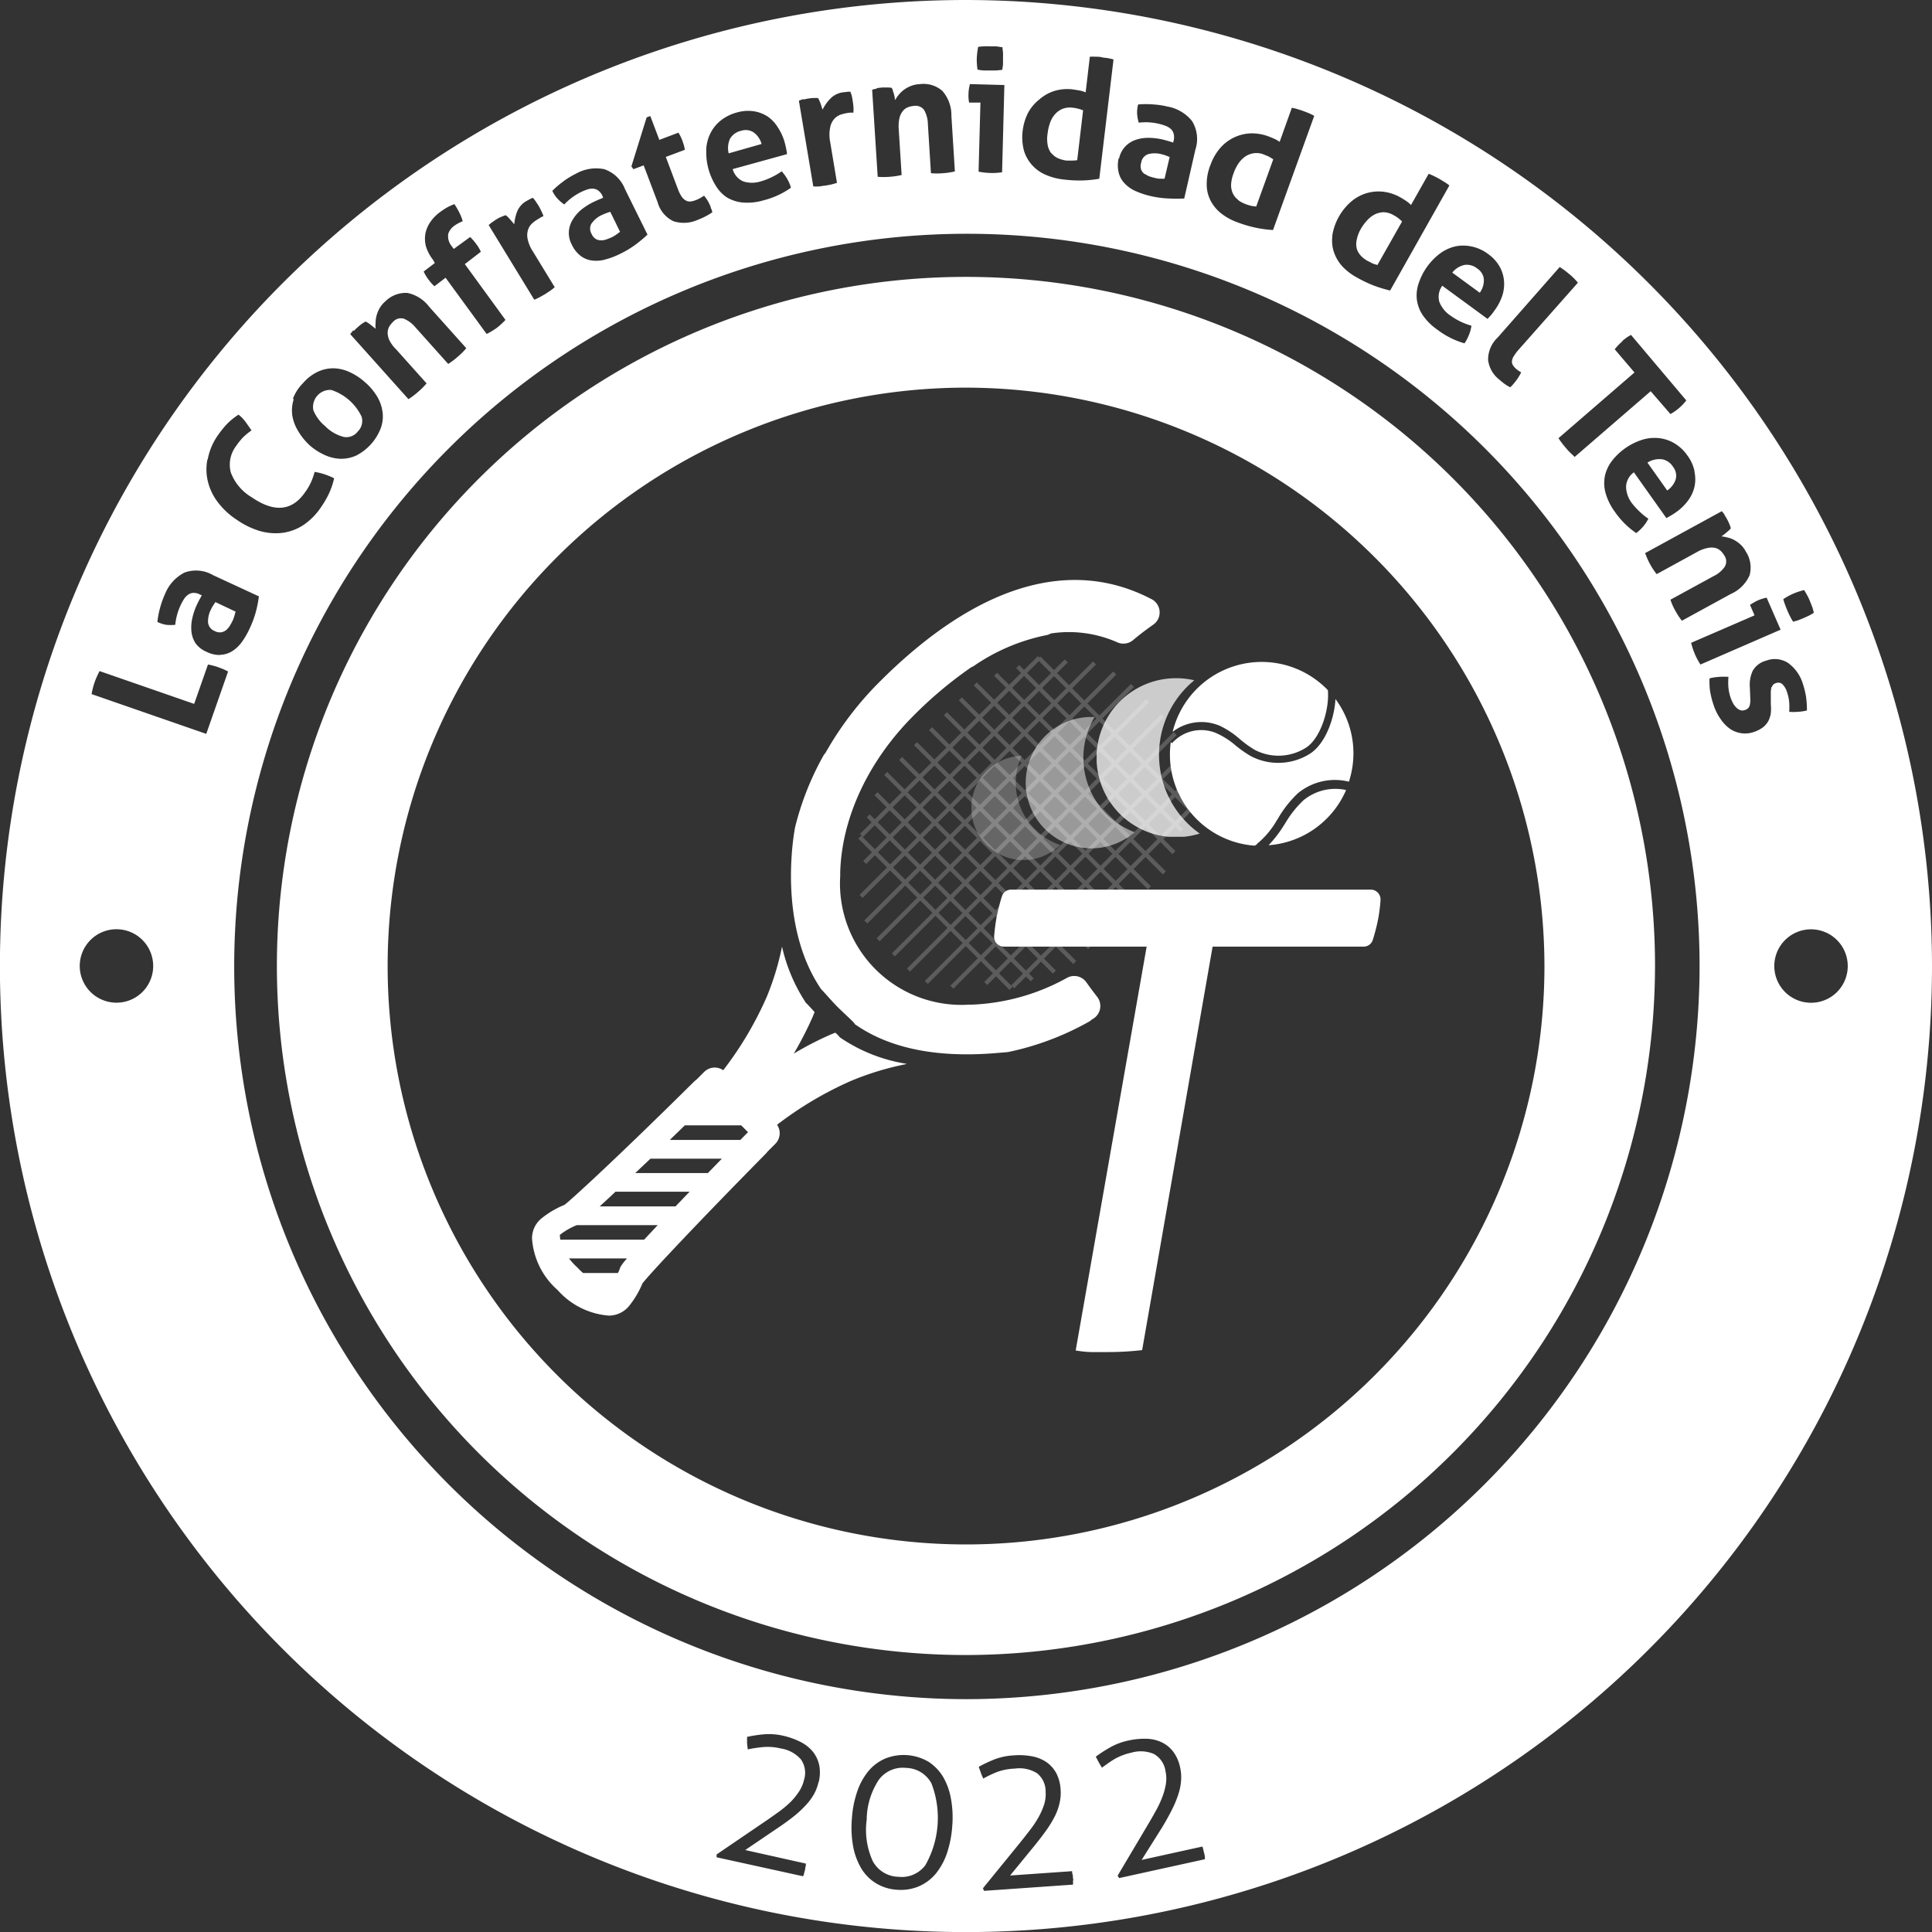 <svg id="Capa_1" data-name="Capa 1" xmlns="http://www.w3.org/2000/svg" xmlns:xlink="http://www.w3.org/1999/xlink" viewBox="0 0 226.77 226.77"><rect x="0" y="0" width="226.77" height="226.77" fill="#333333" stroke="none"/><defs><style>.cls-1{fill:none;}.cls-2{fill:#fff;}.cls-3{opacity:0.2;}.cls-4{clip-path:url(#clip-path);}.cls-5{opacity:0.25;}.cls-6{clip-path:url(#clip-path-2);}.cls-7{opacity:0.5;}.cls-8{clip-path:url(#clip-path-3);}.cls-9{opacity:0.75;}.cls-10{clip-path:url(#clip-path-4);}</style><clipPath id="clip-path"><rect class="cls-1" x="100.74" y="77" width="39.19" height="39.19"/></clipPath><clipPath id="clip-path-2"><rect class="cls-1" x="114.02" y="88.71" width="10.41" height="12.23"/></clipPath><clipPath id="clip-path-3"><rect class="cls-1" x="120.4" y="84.15" width="12.77" height="15.41"/></clipPath><clipPath id="clip-path-4"><rect class="cls-1" x="128.72" y="79.56" width="12.1" height="18.66"/></clipPath></defs><title>confrFondoplomo</title><path class="cls-2" d="M113.39,194.26a80.88,80.88,0,1,1,80.87-80.87,81,81,0,0,1-80.87,80.87m0-148.76a67.89,67.89,0,1,0,67.89,67.89A68,68,0,0,0,113.39,45.5"/><path class="cls-2" d="M69.44,26.21a1.21,1.21,0,0,0,0,1.25,1.3,1.3,0,0,0,.54.62,1.35,1.35,0,0,0,.65.13,2,2,0,0,0,.66-.15c.22-.08.4-.16.56-.23a4.63,4.63,0,0,0,.51-.31l.42-.31-1.15-2.35c-.15.05-.32.1-.49.17a4.31,4.31,0,0,0-.46.19,2.88,2.88,0,0,0-1.23,1"/><path class="cls-2" d="M38.22,50.08a4.79,4.79,0,0,0,2.1,1.2A1.68,1.68,0,0,0,42,50.64a1.72,1.72,0,0,0,.44-1.74,6,6,0,0,0-3.56-3.13,2,2,0,0,0-2.1,2.38,4.74,4.74,0,0,0,1.46,1.93"/><path class="cls-2" d="M159.71,30a3.5,3.5,0,0,0,.82.63l.55.28a3.54,3.54,0,0,0,.6.19L164.57,26a5,5,0,0,0-.49-.43,5.09,5.09,0,0,0-.53-.33,2.47,2.47,0,0,0-1.13-.33,2.51,2.51,0,0,0-1,.23,3.08,3.08,0,0,0-.92.69,5.6,5.6,0,0,0-.75,1,4.26,4.26,0,0,0-.5,1.3,2.29,2.29,0,0,0,0,1.05,2.05,2.05,0,0,0,.48.83"/><path class="cls-2" d="M145.32,23.48a3.49,3.49,0,0,0,.92.49,4.19,4.19,0,0,0,.58.18,4.76,4.76,0,0,0,.63.09l2-5.54c-.23-.15-.42-.26-.56-.34l-.58-.24a2.27,2.27,0,0,0-1.16-.13,2.36,2.36,0,0,0-1,.39,3.17,3.17,0,0,0-.8.83,5,5,0,0,0-.56,1.14,4.21,4.21,0,0,0-.29,1.36,2.34,2.34,0,0,0,.21,1,2,2,0,0,0,.61.74"/><path class="cls-2" d="M123.44,18a2,2,0,0,0,.76.58,3.76,3.76,0,0,0,1,.27c.22,0,.43,0,.62,0a5,5,0,0,0,.62-.05l.69-5.85a4.74,4.74,0,0,0-.62-.2,5.12,5.12,0,0,0-.62-.11,2.44,2.44,0,0,0-1.16.13,2.39,2.39,0,0,0-.88.62,3,3,0,0,0-.59,1,5.52,5.52,0,0,0-.29,1.23,4,4,0,0,0,0,1.39,2.25,2.25,0,0,0,.44,1"/><path class="cls-2" d="M134.39,20.42a2.43,2.43,0,0,0,.6.31c.22.07.42.12.59.16a2.9,2.9,0,0,0,.59.09l.52,0,.6-2.55-.48-.19a4.71,4.71,0,0,0-.48-.14,3,3,0,0,0-1.58,0,1.23,1.23,0,0,0-.8,1,1.27,1.27,0,0,0,0,.83,1.29,1.29,0,0,0,.41.51"/><path class="cls-2" d="M89.39,16.9a2.5,2.5,0,0,0-.9-1.34A1.7,1.7,0,0,0,87,15.35a2,2,0,0,0-1.31.93A2.64,2.64,0,0,0,85.53,18Z"/><path class="cls-2" d="M174.17,32.81a1.66,1.66,0,0,0-.75-1.27,1.93,1.93,0,0,0-1.54-.44,2.53,2.53,0,0,0-1.42.9l3.23,2.36a2.5,2.5,0,0,0,.48-1.55"/><path class="cls-2" d="M25,71.1a4,4,0,0,0-.24.44,3.05,3.05,0,0,0-.34,1.53,1.22,1.22,0,0,0,.78,1,1.25,1.25,0,0,0,.81.14,1.28,1.28,0,0,0,.59-.3,2.45,2.45,0,0,0,.42-.53c.12-.2.21-.38.29-.53a3.73,3.73,0,0,0,.2-.56c.06-.19.1-.36.14-.5l-2.37-1.12L25,71.1"/><path class="cls-2" d="M195,53.9a2.61,2.61,0,0,0-1.63.4l2.32,3.27a2.52,2.52,0,0,0,1-1.32,1.67,1.67,0,0,0-.31-1.45,1.93,1.93,0,0,0-1.33-.9"/><path class="cls-2" d="M113.39,0A113.39,113.39,0,1,0,226.77,113.39,113.51,113.51,0,0,0,113.39,0m97.1,69.68a8.59,8.59,0,0,1,1.27-.42c.12.19.24.4.37.63s.22.44.3.64.18.43.27.68.15.49.2.71a5.7,5.7,0,0,1-.57.34l-.61.28-.6.24a5.31,5.31,0,0,1-.65.19,4.72,4.72,0,0,1-.36-.63c-.12-.23-.22-.45-.31-.66s-.17-.41-.26-.66a4.63,4.63,0,0,1-.22-.7,7.44,7.44,0,0,1,1.17-.64m-8.09-9.25c.1.15.21.32.32.52s.19.38.26.54.12.33.18.51a1.25,1.25,0,0,1-.2.23l-.31.27-.32.26-.27.2a4.64,4.64,0,0,1,.75.14,2.93,2.93,0,0,1,.77.3,3.67,3.67,0,0,1,.74.54,3.08,3.08,0,0,1,.61.82,3.42,3.42,0,0,1,.43,2.76,4.29,4.29,0,0,1-2.21,2.2l-5.74,3.14a8.84,8.84,0,0,1-.77-1.18,6.82,6.82,0,0,1-.57-1.29l5.07-2.77a3.37,3.37,0,0,0,1.29-1.08,1.21,1.21,0,0,0,0-1.28,3,3,0,0,0-.42-.56,1.56,1.56,0,0,0-.65-.38,2.19,2.19,0,0,0-.93,0,4.12,4.12,0,0,0-1.27.49l-4.71,2.58a8.59,8.59,0,0,1-.78-1.18,9.34,9.34,0,0,1-.57-1.29l9-4.92a4.94,4.94,0,0,1,.35.45m-3.56-5.07a4.17,4.17,0,0,1,0,1.76,4.28,4.28,0,0,1-.76,1.62,6,6,0,0,1-1.4,1.36c-.2.14-.41.28-.62.4s-.38.22-.52.29l-3.81-5.37a2.18,2.18,0,0,0-.92,1.68A3.32,3.32,0,0,0,191.5,59a7.88,7.88,0,0,0,.9,1,6.82,6.82,0,0,0,1.08.88,4.82,4.82,0,0,1-1.43,1.69,9.68,9.68,0,0,1-2.5-2.49,6.88,6.88,0,0,1-1.1-2.23,4.36,4.36,0,0,1-.07-2,4.52,4.52,0,0,1,.82-1.75,7.35,7.35,0,0,1,3.46-2.45,4.88,4.88,0,0,1,2-.23,4.47,4.47,0,0,1,1.84.59,5,5,0,0,1,1.6,1.51,4.66,4.66,0,0,1,.79,1.76m-8.45-15.27a5.29,5.29,0,0,1,1-.7L197.93,47a6,6,0,0,1-1.86,1.6l-2.32-2.68-8.92,7.71-.52-.49c-.17-.17-.33-.34-.47-.51s-.3-.35-.46-.56a7.33,7.33,0,0,1-.45-.64l8.92-7.71L189.53,41a5.59,5.59,0,0,1,.86-.9m-6.18-7.92a8.32,8.32,0,0,1,1,1L178.29,41a5.68,5.68,0,0,0-.6.79,1.36,1.36,0,0,0-.22.58.7.7,0,0,0,.1.47,1.74,1.74,0,0,0,.39.46l.27.21.32.2a6.3,6.3,0,0,1-.89,1.33c-.06.08-.13.15-.19.22a.86.86,0,0,1-.22.19,4.15,4.15,0,0,1-.66-.4c-.24-.18-.45-.35-.64-.52a3.45,3.45,0,0,1-1.28-2.25,3.54,3.54,0,0,1,1.12-2.66l7.28-8.28a8.89,8.89,0,0,1,1.14.85m-11.48-3.26a4.94,4.94,0,0,1,2,.93A4.52,4.52,0,0,1,176,31.26a4.08,4.08,0,0,1,.53,1.67,4.39,4.39,0,0,1-.2,1.78,6.13,6.13,0,0,1-.91,1.73A6.65,6.65,0,0,1,175,37l-.4.43-5.31-3.89a2.19,2.19,0,0,0-.35,1.88,3.43,3.43,0,0,0,1.29,1.61,7.91,7.91,0,0,0,2.48,1.2,4.29,4.29,0,0,1-.26,1,5.17,5.17,0,0,1-.55,1.07,9.54,9.54,0,0,1-3.17-1.59A6.71,6.71,0,0,1,167,37a4.3,4.3,0,0,1-.7-1.87,4.36,4.36,0,0,1,.23-1.91A7.23,7.23,0,0,1,169,29.77a4.92,4.92,0,0,1,1.78-.84,4.48,4.48,0,0,1,1.93,0M156.37,27.7a6.69,6.69,0,0,1,2.18-4,5,5,0,0,1,1.77-1,5,5,0,0,1,2-.2,5.31,5.31,0,0,1,2.09.69q.32.18.63.39a4,4,0,0,1,.58.48l2.07-3.66a6.36,6.36,0,0,1,.65.28c.21.1.41.21.61.32l.59.36a4.67,4.67,0,0,1,.58.41l-6.95,12.33a15.28,15.28,0,0,1-1.86-.56,15.15,15.15,0,0,1-2.1-1,6.8,6.8,0,0,1-1.61-1.23,4.78,4.78,0,0,1-1-1.63,4.3,4.3,0,0,1-.21-2m-14.3-8.34a6.19,6.19,0,0,1,1.06-1.88,5,5,0,0,1,3.53-1.8,5.46,5.46,0,0,1,2.18.34c.22.08.45.17.69.28a3.77,3.77,0,0,1,.65.37l1.43-4a5,5,0,0,1,.69.17c.22.06.44.13.65.21l.65.25c.22.1.43.2.64.32L149.42,27a14,14,0,0,1-1.92-.25,14.88,14.88,0,0,1-2.24-.65,6.8,6.8,0,0,1-1.79-.95,4.65,4.65,0,0,1-1.29-1.44,4.21,4.21,0,0,1-.54-1.91,6.08,6.08,0,0,1,.43-2.42m-10.72-.77a3,3,0,0,1,.77-1.46,3.14,3.14,0,0,1,1.26-.76,4.7,4.7,0,0,1,1.52-.21,7.51,7.51,0,0,1,1.58.2c.38.09.78.21,1.22.35l.06-.23a1.64,1.64,0,0,0,0-.79,1.16,1.16,0,0,0-.31-.55,1.87,1.87,0,0,0-.62-.38,5.49,5.49,0,0,0-.86-.26,6.71,6.71,0,0,0-2.31-.12,4.87,4.87,0,0,1-.19-1.05,3.7,3.7,0,0,1,.12-1.09,10.84,10.84,0,0,1,1.8,0,9.56,9.56,0,0,1,1.61.24,4.77,4.77,0,0,1,2.91,1.7,4,4,0,0,1,.4,3.36L139,23.3a16.18,16.18,0,0,1-1.74,0A11.3,11.3,0,0,1,135,23a9.65,9.65,0,0,1-1.77-.6,4,4,0,0,1-1.27-.92,2.75,2.75,0,0,1-.66-1.25,3.68,3.68,0,0,1,0-1.64m-11.26-3.25a6.28,6.28,0,0,1,.62-2.08A5,5,0,0,1,122,11.67a4.87,4.87,0,0,1,1.78-1,5.27,5.27,0,0,1,2.19-.17l.74.12a3.53,3.53,0,0,1,.72.22l.49-4.18a5.55,5.55,0,0,1,.71,0c.23,0,.46,0,.68.06s.46.06.69.1a5.88,5.88,0,0,1,.7.16l-1.67,14a13.88,13.88,0,0,1-1.93.2,15.49,15.49,0,0,1-2.33-.12,7.1,7.1,0,0,1-2-.53,4.54,4.54,0,0,1-1.58-1.1,4.46,4.46,0,0,1-1-1.74,6.23,6.23,0,0,1-.14-2.45m-5.27-9.73a5.33,5.33,0,0,1,.72-.07,5.73,5.73,0,0,1,.71,0c.22,0,.47,0,.73,0l.73.11c0,.23.05.45.06.67s0,.44,0,.66,0,.43,0,.66a5.43,5.43,0,0,1-.1.67c-.23,0-.47.05-.73.06h-.72l-.71,0a5,5,0,0,1-.73-.1,7.5,7.5,0,0,1-.09-1.33,9.12,9.12,0,0,1,.16-1.32m-1,4.35,4.08.11-.27,10.24a7.45,7.45,0,0,1-1.4.08,8.31,8.31,0,0,1-1.36-.15l.22-8.11-1.33,0a4.58,4.58,0,0,1-.07-.55,5.06,5.06,0,0,1,0-.54,4.59,4.59,0,0,1,.15-1m-10.91.39.61-.07h.6c.17,0,.35,0,.54.05a2.61,2.61,0,0,1,.13.28c0,.12.07.25.11.39s.07.27.1.4,0,.24.07.34a3.92,3.92,0,0,1,.43-.63,3.32,3.32,0,0,1,.61-.57,3.42,3.42,0,0,1,.8-.44,3.06,3.06,0,0,1,1-.21,3.37,3.37,0,0,1,2.68.78,4.3,4.3,0,0,1,1.07,2.93l.41,6.53a8.46,8.46,0,0,1-1.4.21,8.35,8.35,0,0,1-1.41,0l-.36-5.78a3.46,3.46,0,0,0-.43-1.62,1.22,1.22,0,0,0-1.18-.5,2.43,2.43,0,0,0-.68.14A1.37,1.37,0,0,0,106,13a2.09,2.09,0,0,0-.42.83,4.56,4.56,0,0,0-.09,1.35l.34,5.36a8.46,8.46,0,0,1-1.4.21,8.35,8.35,0,0,1-1.41,0l-.65-10.22c.19-.05.37-.1.55-.13m-8.57,1.28a4.06,4.06,0,0,1,.57-.12,5.9,5.9,0,0,1,.59-.06H96a1,1,0,0,1,.15.26c.06.12.11.25.16.38s.09.26.13.4.08.24.11.33a5,5,0,0,1,.88-1.26A2.52,2.52,0,0,1,99,10.83l.45-.05a1.25,1.25,0,0,1,.39,0c0,.12.09.27.13.43s.07.35.1.53.07.46.1.73a6.48,6.48,0,0,1,0,.76,2.74,2.74,0,0,0-.48,0l-.33.05a5.29,5.29,0,0,0-.73.19,1.88,1.88,0,0,0-.72.5,2.09,2.09,0,0,0-.47,1,4.35,4.35,0,0,0,0,1.68l.8,4.81c-.23.08-.46.14-.69.2l-.68.13c-.23,0-.45.07-.68.09a5.64,5.64,0,0,1-.73,0L93.77,11.82a5,5,0,0,1,.54-.19m-11.42,6a4.84,4.84,0,0,1,.46-1.91,4.47,4.47,0,0,1,1.19-1.53,5.22,5.22,0,0,1,2-1,4.65,4.65,0,0,1,1.94-.13,4.19,4.19,0,0,1,1.63.62A4.28,4.28,0,0,1,91.33,15a6.11,6.11,0,0,1,.79,1.78c.07.25.12.49.17.73s.07.43.09.58L86,19.85a2.19,2.19,0,0,0,1.26,1.45,3.39,3.39,0,0,0,2,0,7.56,7.56,0,0,0,1.29-.49,7.85,7.85,0,0,0,1.2-.7,4.72,4.72,0,0,1,.61.82,4.58,4.58,0,0,1,.48,1.1,9.5,9.5,0,0,1-3.21,1.48,6.65,6.65,0,0,1-2.46.26,4.41,4.41,0,0,1-1.9-.63A4.31,4.31,0,0,1,84,21.77a7.35,7.35,0,0,1-1.1-4.09m-7-3.9.43-.16,1.06,2.8,2.24-.85a5,5,0,0,1,.27.48c.06.14.13.29.19.45s.12.35.17.51a5.44,5.44,0,0,1,.13.57l-2.24.84,1.42,3.77a4.32,4.32,0,0,0,.44.89,1.44,1.44,0,0,0,.48.45,1,1,0,0,0,.54.12,2.4,2.4,0,0,0,.64-.16,3.71,3.71,0,0,0,.53-.25l.44-.27a4.48,4.48,0,0,1,.47.67,6.18,6.18,0,0,1,.31.65c0,.14.09.25.12.35a2.86,2.86,0,0,1,.07.28,8.09,8.09,0,0,1-1.68.87,4,4,0,0,1-2.87.18,3.48,3.48,0,0,1-1.87-2.23l-1.64-4.33-1.2.45-.24-.33ZM66.2,21.23a10.16,10.16,0,0,1,1.4-.84,4.79,4.79,0,0,1,3.33-.53,4,4,0,0,1,2.43,2.34L76,27.54c-.36.34-.8.71-1.33,1.12a11.86,11.86,0,0,1-1.93,1.16,9.1,9.1,0,0,1-1.74.65,3.83,3.83,0,0,1-1.56.1A2.73,2.73,0,0,1,68.11,30a3.51,3.51,0,0,1-1-1.3,2.84,2.84,0,0,1-.33-1.61,3,3,0,0,1,.49-1.38,4.62,4.62,0,0,1,1-1.13,7.44,7.44,0,0,1,1.35-.85q.53-.26,1.17-.51L70.72,23a1.59,1.59,0,0,0-.48-.62,1.11,1.11,0,0,0-.59-.23,1.87,1.87,0,0,0-.72.09,6.2,6.2,0,0,0-.83.35A6.84,6.84,0,0,0,66.23,24a4.63,4.63,0,0,1-.8-.69,3.42,3.42,0,0,1-.6-.91,9.91,9.91,0,0,1,1.37-1.16m-8.4,4.83a5,5,0,0,1,.48-.33,3.23,3.23,0,0,1,.52-.27q.27-.12.54-.21a1.34,1.34,0,0,1,.24.18c.09.09.19.19.28.3s.19.21.28.32.16.19.22.27a5.42,5.42,0,0,1,.34-1.5,2.51,2.51,0,0,1,1.1-1.24l.4-.22a1.71,1.71,0,0,1,.35-.15,4.1,4.1,0,0,1,.29.36l.3.45c.12.19.23.4.35.64a5.26,5.26,0,0,1,.3.7,2.19,2.19,0,0,0-.43.22l-.28.17a4.3,4.3,0,0,0-.61.45,1.73,1.73,0,0,0-.48.73A2.11,2.11,0,0,0,61.92,28a4.33,4.33,0,0,0,.65,1.55l2.54,4.16a5.68,5.68,0,0,1-.56.44l-.58.38-.6.34a6.8,6.8,0,0,1-.66.31l-5.35-8.76c.15-.14.3-.26.44-.37m-7,4.41A4.83,4.83,0,0,1,50,28.93a3.44,3.44,0,0,1-.07-1.49,3.61,3.61,0,0,1,.58-1.38,4.8,4.8,0,0,1,1.16-1.18,8.37,8.37,0,0,1,.84-.55,6.59,6.59,0,0,1,.83-.37,11.54,11.54,0,0,1,.58,1,5.86,5.86,0,0,1,.39,1l-.43.2a5,5,0,0,0-.54.33,1.94,1.94,0,0,0-.72.93A1.81,1.81,0,0,0,53,28.87l.26.35,1.92-1.4a5,5,0,0,1,.4.42,4.71,4.71,0,0,1,.33.42,4.29,4.29,0,0,1,.28.41,5.27,5.27,0,0,1,.25.48L54.56,31l4.77,6.55a8.87,8.87,0,0,1-1,.92,8.44,8.44,0,0,1-1.21.73L52.3,32.6l-1.31,1c-.16-.15-.29-.29-.41-.42l-.33-.42c-.1-.14-.19-.28-.27-.41a3.57,3.57,0,0,1-.25-.48l1.31-1Zm-9.26,8.38a4.53,4.53,0,0,1,.44-.43c.17-.15.32-.28.46-.38s.3-.19.46-.29a1.77,1.77,0,0,1,.27.14c.11.08.22.15.33.24l.33.26.26.21a3.72,3.72,0,0,1,0-.76,3,3,0,0,1,.12-.82,3.57,3.57,0,0,1,.35-.84,3.19,3.19,0,0,1,.66-.79,3.42,3.42,0,0,1,2.59-1A4.31,4.31,0,0,1,50.37,36l4.36,4.87a7.92,7.92,0,0,1-1,1,8.67,8.67,0,0,1-1.12.85l-3.86-4.31a3.48,3.48,0,0,0-1.34-1,1.22,1.22,0,0,0-1.24.33,3.48,3.48,0,0,0-.45.54,1.56,1.56,0,0,0-.22.72,2.18,2.18,0,0,0,.19.91A4,4,0,0,0,46.49,41l3.58,4a8.67,8.67,0,0,1-1,1,8.14,8.14,0,0,1-1.13.85l-6.83-7.63a5.2,5.2,0,0,1,.35-.44m-7.07,8A5.14,5.14,0,0,1,35.54,45a5.33,5.33,0,0,1,1.75-1.36,4.34,4.34,0,0,1,1.88-.41,4.75,4.75,0,0,1,1.88.45,7.2,7.2,0,0,1,1.79,1.18,6.88,6.88,0,0,1,1.38,1.61,4.65,4.65,0,0,1,.67,1.8,4,4,0,0,1-.17,1.91,6,6,0,0,1-2.87,3.27,4.25,4.25,0,0,1-1.86.4,4.86,4.86,0,0,1-1.87-.44,6.92,6.92,0,0,1-1.78-1.15A7.26,7.26,0,0,1,35,50.6a5.09,5.09,0,0,1-.69-1.82,4.27,4.27,0,0,1,.16-1.9m-10.08,7A7.13,7.13,0,0,1,25.5,51.2a12.53,12.53,0,0,1,1.09-1.38A7.53,7.53,0,0,1,28,48.67a4.4,4.4,0,0,1,.82.85c.24.33.47.66.7,1a8.11,8.11,0,0,0-1,.82,8.32,8.32,0,0,0-.8,1,3.61,3.61,0,0,0-.63,3.11,5.7,5.7,0,0,0,2.46,2.92q4,2.75,6.3-.65a6.72,6.72,0,0,0,.65-1.11,8.16,8.16,0,0,0,.43-1.22,6.78,6.78,0,0,1,1.18.29,7.83,7.83,0,0,1,1.11.46A9,9,0,0,1,38.58,58a11.26,11.26,0,0,1-.9,1.53,7.53,7.53,0,0,1-2.12,2.13,5.86,5.86,0,0,1-2.46.89,6.76,6.76,0,0,1-2.66-.24A9.52,9.52,0,0,1,27.78,61a8.67,8.67,0,0,1-2.17-2,6.55,6.55,0,0,1-1.19-2.41,5.93,5.93,0,0,1-.08-2.62M13.67,117.69a4.31,4.31,0,1,1,4.31-4.3,4.3,4.3,0,0,1-4.31,4.3M24.21,86.14,10.75,81.47a8.84,8.84,0,0,1,.35-1.37,9,9,0,0,1,.59-1.33l11.1,3.85L24.41,78a5.82,5.82,0,0,1,.63.14c.2.05.39.11.56.17l.58.22a6.4,6.4,0,0,1,.59.29Zm1.61-9.26a3.42,3.42,0,0,1-1.59-.38,3,3,0,0,1-1.28-1,3.13,3.13,0,0,1-.48-1.38,4.75,4.75,0,0,1,.1-1.54A7.72,7.72,0,0,1,23.1,71c.16-.35.36-.72.59-1.12l-.22-.1a1.57,1.57,0,0,0-.76-.19,1.17,1.17,0,0,0-.61.2,1.78,1.78,0,0,0-.5.52,6.38,6.38,0,0,0-.43.79,7.07,7.07,0,0,0-.6,2.24,5.93,5.93,0,0,1-1.05,0A4,4,0,0,1,18.47,73a11.31,11.31,0,0,1,.35-1.77,10.88,10.88,0,0,1,.56-1.53,4.83,4.83,0,0,1,2.27-2.49,3.94,3.94,0,0,1,3.36.3L30.39,70a15.24,15.24,0,0,1-.33,1.71,12,12,0,0,1-.78,2.11,9,9,0,0,1-.94,1.6,4.1,4.1,0,0,1-1.16,1.06,2.84,2.84,0,0,1-1.36.38M96.07,209.19a5.2,5.2,0,0,1-.54,1.42,6.7,6.7,0,0,1-1,1.33,12.44,12.44,0,0,1-1.43,1.31c-.56.44-1.19.9-1.9,1.37l-3.73,2.53,7.12,1.59c0,.13,0,.26-.05.41s0,.28-.08.42l-.09.35c0,.1-.07.21-.11.31L84.11,218l0-.33,5.64-3.84c.58-.39,1.12-.78,1.64-1.15a12.73,12.73,0,0,0,1.39-1.16,7.64,7.64,0,0,0,1-1.23,4.07,4.07,0,0,0,.59-1.37A2.73,2.73,0,0,0,94,206.5a3.93,3.93,0,0,0-2.34-1.27,6.57,6.57,0,0,0-2.16-.16q-1,.1-1.74.27c0-.22-.06-.46-.07-.72s0-.5,0-.75a15.07,15.07,0,0,1,1.83-.29,7.41,7.41,0,0,1,2.48.17,8.73,8.73,0,0,1,2,.73,4.47,4.47,0,0,1,1.43,1.15,3.84,3.84,0,0,1,.73,1.57,4.67,4.67,0,0,1-.07,2m15.68,5.14a12.67,12.67,0,0,1-.61,3.15,7.77,7.77,0,0,1-1.31,2.42,5.36,5.36,0,0,1-2,1.5,5.43,5.43,0,0,1-2.58.4,5.34,5.34,0,0,1-2.48-.78,5.17,5.17,0,0,1-1.72-1.76,8,8,0,0,1-.94-2.59,12.42,12.42,0,0,1-.14-3.2,12.23,12.23,0,0,1,.61-3.15,7.66,7.66,0,0,1,1.31-2.42,5.28,5.28,0,0,1,2-1.5,5.78,5.78,0,0,1,5.06.37,5.49,5.49,0,0,1,1.72,1.77,7.72,7.72,0,0,1,.93,2.59,12,12,0,0,1,.15,3.2m14.15,6.87-10.41.73-.14-.3,4.31-5.29c.44-.55.85-1.07,1.24-1.58a11.93,11.93,0,0,0,1-1.51,8.41,8.41,0,0,0,.64-1.47,4.15,4.15,0,0,0,.17-1.49,2.72,2.72,0,0,0-1-2.16,3.9,3.9,0,0,0-2.61-.55A6.77,6.77,0,0,0,117,208a14.89,14.89,0,0,0-1.59.76c-.09-.2-.19-.42-.28-.67s-.17-.47-.25-.71a16.89,16.89,0,0,1,1.67-.8,7.36,7.36,0,0,1,2.43-.54,8,8,0,0,1,2.16.11,4.54,4.54,0,0,1,1.7.69,3.79,3.79,0,0,1,1.15,1.3,4.76,4.76,0,0,1,.5,1.92,5.18,5.18,0,0,1-.11,1.52,6.83,6.83,0,0,1-.54,1.55,13.29,13.29,0,0,1-1,1.66c-.41.58-.89,1.2-1.43,1.87l-2.85,3.48,7.28-.51c0,.12,0,.26.06.4s0,.29.05.43,0,.25,0,.36,0,.22,0,.34m5.41-.72-.18-.28,3.48-5.86c.36-.6.69-1.18,1-1.74a12,12,0,0,0,.77-1.64,8,8,0,0,0,.42-1.55,4.14,4.14,0,0,0-.05-1.49,2.75,2.75,0,0,0-1.35-2,3.9,3.9,0,0,0-2.65-.16,7,7,0,0,0-2,.76c-.55.34-1,.67-1.46,1-.12-.19-.24-.39-.37-.62l-.35-.67a15.25,15.25,0,0,1,1.53-1,7.45,7.45,0,0,1,2.33-.9,8.58,8.58,0,0,1,2.14-.2,4.41,4.41,0,0,1,1.79.44,3.66,3.66,0,0,1,1.33,1.12,4.67,4.67,0,0,1,.78,1.82,5.15,5.15,0,0,1,.11,1.52,6.56,6.56,0,0,1-.32,1.61,12.18,12.18,0,0,1-.74,1.79c-.32.64-.7,1.32-1.14,2.06L134,218.31l7.13-1.57q.06.18.12.39c0,.14.07.28.1.42s.05.24.07.35,0,.22,0,.33Zm-17.92-21a86,86,0,1,1,86.05-86,86.14,86.14,0,0,1-86,86M198.93,76.75a7.93,7.93,0,0,1-.43-1.3l7.44-3.22L205.41,71a4.19,4.19,0,0,1,.47-.29,3.67,3.67,0,0,1,.48-.25,5.34,5.34,0,0,1,1-.31L209,73.91,199.59,78a9.22,9.22,0,0,1-.66-1.23m9,3.87a3.18,3.18,0,0,0-.08.83l0,1.18a5.33,5.33,0,0,1,0,1.07,3,3,0,0,1-.29.91,2.42,2.42,0,0,1-.63.74,3.75,3.75,0,0,1-1.08.55,3.06,3.06,0,0,1-1.4.15,3.2,3.2,0,0,1-1.33-.48A4.45,4.45,0,0,1,202,84.46a6.23,6.23,0,0,1-.86-1.69c-.1-.3-.19-.58-.25-.84s-.12-.51-.16-.75-.06-.5-.07-.74a7.31,7.31,0,0,1,0-.82,6.36,6.36,0,0,1,1.09-.17,7.14,7.14,0,0,1,1.13,0,6.81,6.81,0,0,0,0,1.29,5.19,5.19,0,0,0,.27,1.2,4.19,4.19,0,0,0,.24.55,2.22,2.22,0,0,0,.37.52,1.26,1.26,0,0,0,.47.33.75.75,0,0,0,.57,0,.78.78,0,0,0,.56-.49,2.56,2.56,0,0,0,.08-.88l-.05-1.28a3.91,3.91,0,0,1,.33-1.94,2.54,2.54,0,0,1,1.57-1.2,2.87,2.87,0,0,1,2.58.26,4.71,4.71,0,0,1,1.76,2.51,9.79,9.79,0,0,1,.36,1.49,11.66,11.66,0,0,1,.1,1.58,5.3,5.3,0,0,1-1.08.16,5.72,5.72,0,0,1-1,0,8.29,8.29,0,0,0,0-1.11,5.16,5.16,0,0,0-.25-1.19,2.24,2.24,0,0,0-.54-.93.7.7,0,0,0-.75-.14.66.66,0,0,0-.49.45m4.59,37.07a4.31,4.31,0,1,1,4.31-4.3,4.3,4.3,0,0,1-4.31,4.3"/><path class="cls-2" d="M106.35,207.51a3.49,3.49,0,0,0-3.18,1.37,8.63,8.63,0,0,0-1.44,4.71,8.83,8.83,0,0,0,.72,4.88,3.5,3.5,0,0,0,3,1.82,3.46,3.46,0,0,0,3.17-1.37,11.27,11.27,0,0,0,.71-9.59,3.46,3.46,0,0,0-2.94-1.82"/><g class="cls-3"><g class="cls-4"><rect class="cls-2" x="98.67" y="96.9" width="42.22" height="0.5" transform="translate(-33.61 113.16) rotate(-45)"/><rect class="cls-2" x="100.45" y="98.68" width="42.22" height="0.5" transform="translate(-34.35 114.93) rotate(-45)"/><rect class="cls-2" x="102.67" y="100.45" width="41.32" height="0.5" transform="translate(-35.08 116.71) rotate(-45)"/><rect class="cls-2" x="106.05" y="101.91" width="38.75" height="0.5" transform="translate(-35.5 118.62) rotate(-45)"/><rect class="cls-2" x="110.8" y="103.35" width="33.46" height="0.5" transform="translate(-35.9 120.53) rotate(-45)"/><rect class="cls-2" x="114.55" y="105.13" width="29.53" height="0.5" transform="translate(-36.64 122.31) rotate(-45)"/><rect class="cls-2" x="96.89" y="95.12" width="42.22" height="0.5" transform="translate(-32.88 111.38) rotate(-45)"/><rect class="cls-2" x="95.57" y="93.35" width="41.32" height="0.5" transform="translate(-32.14 109.61) rotate(-45)"/><rect class="cls-2" x="95.39" y="91.26" width="38.75" height="0.5" transform="translate(-31.09 107.96) rotate(-45)"/><rect class="cls-2" x="96.6" y="89.14" width="33.46" height="0.5" transform="translate(-30.02 106.33) rotate(-45)"/><rect class="cls-2" x="96.79" y="87.37" width="29.53" height="0.5" transform="translate(-29.28 104.55) rotate(-45)"/><rect class="cls-2" x="114.8" y="86.19" width="0.5" height="31.38" transform="translate(-38.34 111.19) rotate(-45)"/><rect class="cls-2" x="113.05" y="88.83" width="0.5" height="29.6" transform="translate(-40.1 110.47) rotate(-45)"/><rect class="cls-2" x="111.29" y="91.77" width="0.5" height="27.22" transform="translate(-41.85 109.74) rotate(-45)"/><rect class="cls-2" x="109.54" y="94.58" width="0.5" height="25.11" transform="translate(-43.6 109.01) rotate(-45)"/><rect class="cls-2" x="116.55" y="84.44" width="0.5" height="31.38" transform="translate(-36.59 111.91) rotate(-45)"/><rect class="cls-2" x="118.3" y="82.69" width="0.5" height="31.38" transform="translate(-34.84 112.64) rotate(-45)"/><rect class="cls-2" x="120.06" y="80.93" width="0.5" height="31.38" transform="translate(-33.08 113.37) rotate(-45)"/><rect class="cls-2" x="121.81" y="79.18" width="0.5" height="31.38" transform="translate(-31.33 114.09) rotate(-45)"/><rect class="cls-2" x="123.56" y="77.43" width="0.5" height="31.38" transform="translate(-29.58 114.82) rotate(-45)"/><rect class="cls-2" x="125.32" y="75.68" width="0.5" height="31.38" transform="translate(-27.83 115.55) rotate(-45)"/><rect class="cls-2" x="127.07" y="74.81" width="0.5" height="29.6" transform="translate(-26.07 116.27) rotate(-45)"/><rect class="cls-2" x="128.82" y="74.25" width="0.5" height="27.22" transform="translate(-24.32 117) rotate(-45)"/><rect class="cls-2" x="130.57" y="73.55" width="0.5" height="25.11" transform="translate(-22.57 117.73) rotate(-45)"/></g></g><g class="cls-5"><g class="cls-6"><path class="cls-2" d="M119.23,92.17a7.85,7.85,0,0,1,.69-3.46h0a6.12,6.12,0,1,0,4.51,10.47,7.71,7.71,0,0,1-5.2-7"/></g></g><g class="cls-7"><g class="cls-8"><path class="cls-2" d="M127.17,89.28a9.28,9.28,0,0,1,1.31-5.12c-.21,0-.43,0-.65,0a7.71,7.71,0,1,0,5.34,13.52,9.32,9.32,0,0,1-6-8.39"/></g></g><path class="cls-2" d="M143,85.11a10,10,0,0,1,2.51,1.63A12.78,12.78,0,0,0,147.25,88a6,6,0,0,0,6.1-.28c1.68-1.13,2.71-4.49,2.51-6.71a10.76,10.76,0,0,0-18.22,4.89,5.51,5.51,0,0,1,5.33-.79"/><path class="cls-2" d="M147.53,99.06a10,10,0,0,0,2.34-2.78l.11-.16a13,13,0,0,1,2.35-3,6.82,6.82,0,0,1,6-1.37,10.8,10.8,0,0,0,.53-3.33,10.66,10.66,0,0,0-2.11-6.37c-.13,2.37-1.2,5.21-2.92,6.37a6.92,6.92,0,0,1-3.8,1.12,6.84,6.84,0,0,1-3.23-.8,13,13,0,0,1-1.9-1.35A9.21,9.21,0,0,0,142.64,86a4.58,4.58,0,0,0-5.07,1.23l-.15-.12a10.72,10.72,0,0,0,9.84,12.15,2.34,2.34,0,0,0,.27-.15"/><path class="cls-2" d="M153,93.93a12,12,0,0,0-2.16,2.73l-.11.16a14.12,14.12,0,0,1-1.83,2.39A10.77,10.77,0,0,0,158,92.73a5.89,5.89,0,0,0-5,1.2"/><g class="cls-9"><g class="cls-10"><path class="cls-2" d="M136.05,89a11.29,11.29,0,0,1,4.13-9.15,9.14,9.14,0,0,0-2.46-.24,9.33,9.33,0,1,0,3.1,18.23A11.3,11.3,0,0,1,136.05,89"/></g></g><path class="cls-2" d="M106.37,124.86a19.11,19.11,0,0,1-7.79-3.1,3.38,3.38,0,0,0-.54-.55l-.56.23a38,38,0,0,0-4.31,2.23,41.53,41.53,0,0,0,2.22-4.32c.07-.18.15-.37.22-.56-.51-.57-1-1.09-1-1.06a19.89,19.89,0,0,1-2.82-6.62A32,32,0,0,1,90,117a41.25,41.25,0,0,1-5.11,8.62,1.75,1.75,0,0,0-2.24.2l-.91.91a2.88,2.88,0,0,0-.33.28c-8,7.93-14,13.51-15.15,14.41A10.71,10.71,0,0,0,63.57,143a3,3,0,0,0-1.12,2.42,8.85,8.85,0,0,0,3,6,8.94,8.94,0,0,0,6,3h0a3.08,3.08,0,0,0,2.39-1.13,10.94,10.94,0,0,0,1.57-2.65c.89-1.17,6.48-7.11,14.4-15.15a3.11,3.11,0,0,0,.29-.33l.91-.91a1.76,1.76,0,0,0,.2-2.23,42,42,0,0,1,8.61-5.12,33.73,33.73,0,0,1,6.55-2M72.8,148.79a6,6,0,0,1-.27.63H68.44a6.44,6.44,0,0,1-.65-.63,8,8,0,0,1-1-1.08h6.81a5.77,5.77,0,0,0-.82,1.08m2.8-3.28H65.77a5,5,0,0,1-.06-.56,7.91,7.91,0,0,1,2-1.15H77.2l-1.6,1.71m3.69-3.91h-8.9c.56-.51,1.19-1.09,1.85-1.72h8.7l-1.65,1.72m3.77-3.91h-8.5L76.35,136h8.38l-1.67,1.72m3.83-3.92H78.62l1.76-1.71H87l.8.8-.9.91"/><path class="cls-2" d="M134.59,111.11H117.83a1.14,1.14,0,0,1-1.14-1.21,20.93,20.93,0,0,1,.26-2.09,22,22,0,0,1,.65-2.6,1.13,1.13,0,0,1,1.08-.79H160.9a1.15,1.15,0,0,1,1.14,1.22,18.5,18.5,0,0,1-.26,2.13,22.37,22.37,0,0,1-.65,2.56,1.12,1.12,0,0,1-1.08.78H142.33l-8.27,47.36a34.74,34.74,0,0,1-4,.23c-.66,0-1.31,0-2,0a12.13,12.13,0,0,1-1.8-.19Z"/><path class="cls-2" d="M135.17,70.33c-9.54-5-20.57-1.65-31.91,9.68a38.49,38.49,0,0,0-6.38,8.38,1.42,1.42,0,0,0-.25.34,33.52,33.52,0,0,0-3.31,8.39c-.17.9-2.06,11.48,3.07,19,0-.05,1.24,1.39,1.93,2.08s2.08,1.92,2,2c3.64,2.57,9,4.07,16.77,3.39l1.21-.1a33,33,0,0,0,9.5-3.56,1.52,1.52,0,0,0,.35-.26l.12-.07a1.75,1.75,0,0,0,.5-2.61c-.45-.58-.86-1.13-1.24-1.67a1.75,1.75,0,0,0-2.28-.55,25,25,0,0,1-11.15,3.15h-.34a14.25,14.25,0,0,1-15.14-15.09v-.39c.16-6.41,3.29-13.12,8.6-18.43A47.68,47.68,0,0,1,114,78.32a1.73,1.73,0,0,0,.33-.17,23,23,0,0,1,8.45-3.59,1.92,1.92,0,0,0,.58-.21,14.07,14.07,0,0,1,7.8,1.05,1.76,1.76,0,0,0,1.84-.27c.76-.64,1.55-1.24,2.35-1.8a1.74,1.74,0,0,0,.76-1.55,1.76,1.76,0,0,0-.93-1.45"/></svg>